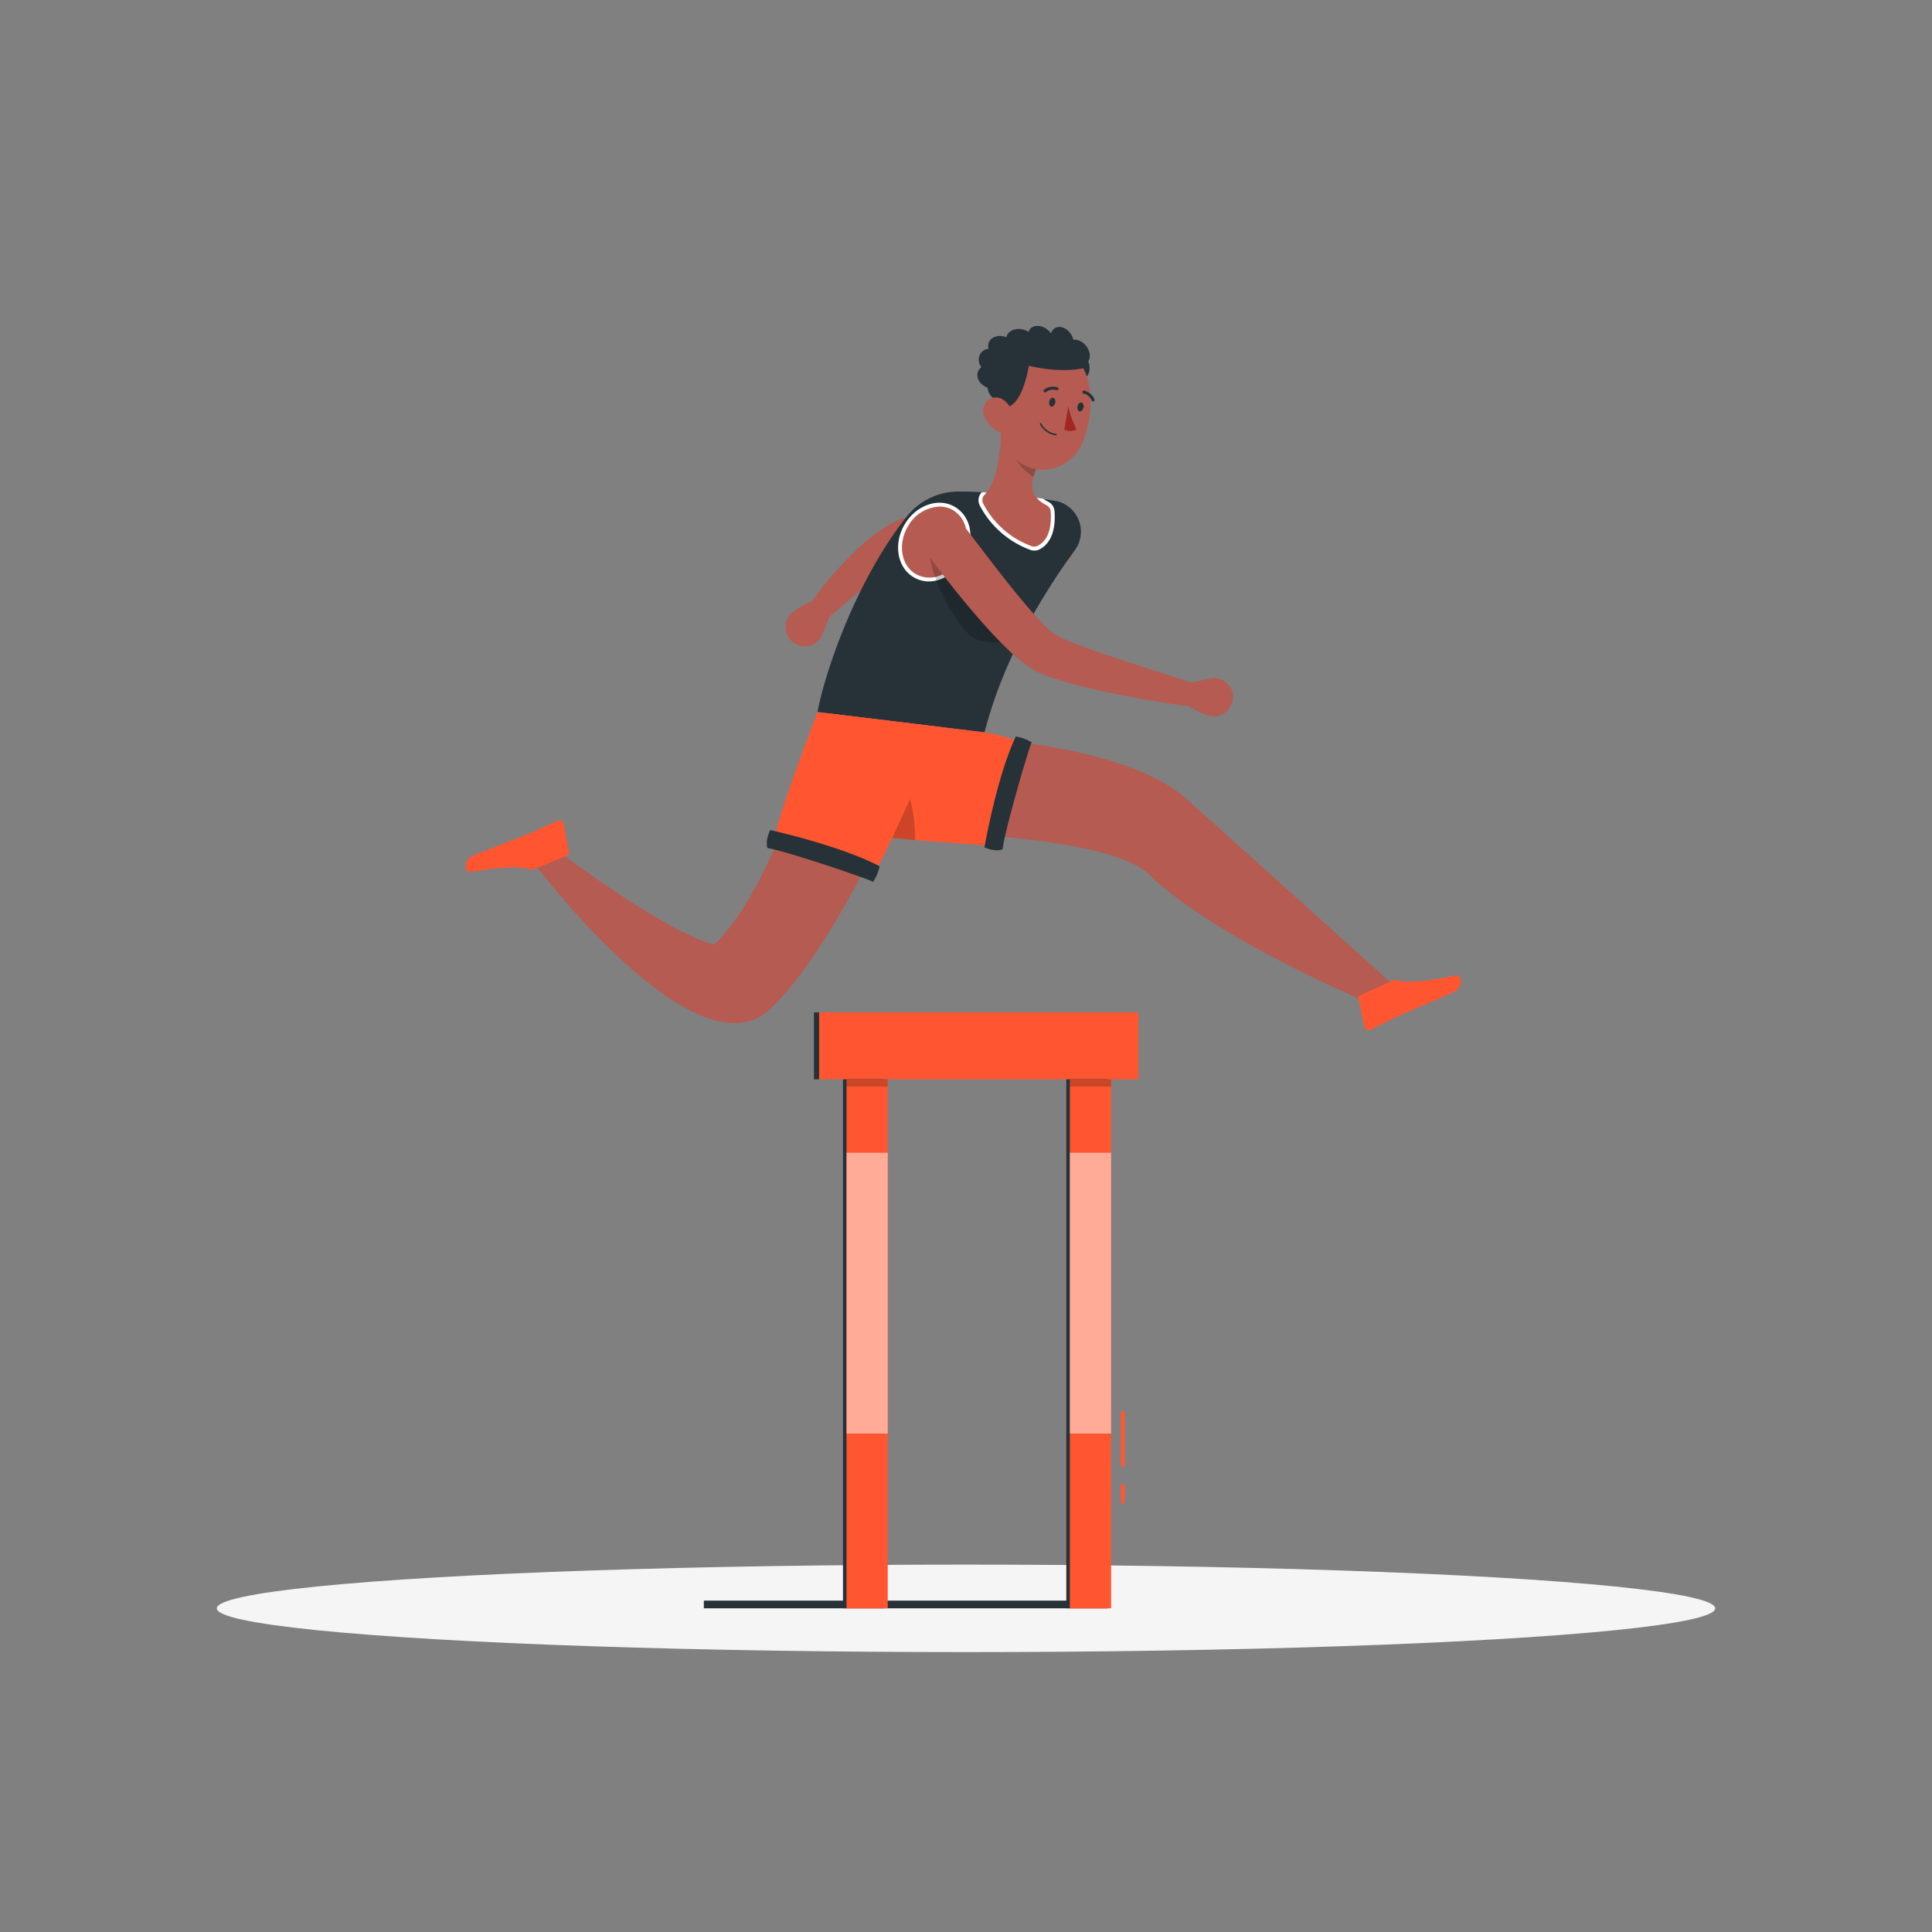 <svg xmlns="http://www.w3.org/2000/svg" viewBox="0 0 500 500"><rect x="0" y="0" width="500" height="500" fill="#808080" stroke="none"/><g id="freepik--Shadow--inject-126"><ellipse id="freepik--path--inject-126" cx="250" cy="416.24" rx="193.89" ry="11.32" style="fill:#f5f5f5"></ellipse></g><g id="freepik--Obstacle--inject-126"><rect x="211.99" y="262" width="82.64" height="17.33" style="fill:#FF5631"></rect><rect x="218.16" y="279.33" width="10.67" height="136.9" style="fill:#263238"></rect><rect x="233.39" y="363.01" width="1.99" height="104.47" transform="translate(-180.86 649.62) rotate(-90)" style="fill:#263238"></rect><rect x="275.96" y="279.33" width="10.67" height="136.9" style="fill:#263238"></rect><rect x="219.08" y="279.33" width="10.67" height="136.9" style="fill:#FF5631"></rect><rect x="290.05" y="384.11" width="1" height="4.89" style="fill:#FF5631"></rect><rect x="290.05" y="365.22" width="1" height="14.33" style="fill:#FF5631"></rect><rect x="276.88" y="279.33" width="10.67" height="136.9" style="fill:#FF5631"></rect><rect x="219.08" y="298.33" width="10.67" height="72.68" style="fill:#fff;opacity:0.5"></rect><rect x="276.88" y="298.33" width="10.67" height="72.68" style="fill:#fff;opacity:0.5"></rect><rect x="219.08" y="279.33" width="10.67" height="1.89" style="opacity:0.2"></rect><rect x="276.88" y="279.33" width="10.67" height="1.89" style="opacity:0.2"></rect><rect x="210.65" y="262" width="1.35" height="17.33" transform="translate(422.64 541.33) rotate(180)" style="fill:#263238"></rect></g><g id="freepik--Character--inject-126"><path d="M271.8,146.56c-5.57-.37-11.18-.81-16.74-1.28s-11.18-1-16.56-1.31H238a2.12,2.12,0,0,0-.42,0,9.47,9.47,0,0,0-1.24.3,19,19,0,0,0-3.06,1.34,58.29,58.29,0,0,0-6.5,4.19c-2.17,1.57-4.3,3.27-6.42,5s-4.24,3.57-6.29,5.34l-.09.08a3,3,0,0,1-4.34-3.95A95,95,0,0,1,221,142.94a54.35,54.35,0,0,1,7.08-5.84,28.31,28.31,0,0,1,4.44-2.51,16.56,16.56,0,0,1,2.79-1,15.8,15.8,0,0,1,1.66-.31c.3,0,.6-.06.92-.07l.72,0c3-.08,5.81-.06,8.67,0s5.69.15,8.52.29c5.67.26,11.3.65,17,1.19a5.94,5.94,0,0,1-.95,11.85Z" style="fill:#b55b52"></path><path d="M214.91,159l-2,5.12a5,5,0,0,1-6.78,2.67h0a5,5,0,0,1-.65-8.62,24.74,24.74,0,0,1,5-2.73Z" style="fill:#b55b52"></path><path d="M278.13,142.44c-7.32,10-18.29,27.28-23.33,47.09l-43.22-5.25c1.37-8,9-32.79,23.1-50.63a17.14,17.14,0,0,1,13.46-6.44c2.1,0,4.4.05,6.65.21a159.33,159.33,0,0,1,18.38,2.24l.19,0A8.12,8.12,0,0,1,278.13,142.44Z" style="fill:#263238"></path><path d="M249.11,144.52c-2.79,4.81-8.32,6.81-12.36,4.47s-5-8.13-2.25-12.94,8.32-6.81,12.35-4.47S251.9,139.71,249.11,144.52Z" style="fill:#b55b52"></path><path d="M240.45,150.47a7.81,7.81,0,0,1-3.95-1.05c-4.26-2.47-5.36-8.58-2.43-13.62s8.77-7.13,13-4.65A8.24,8.24,0,0,1,251,137a11.49,11.49,0,0,1-1.49,7.73h0a11.59,11.59,0,0,1-6,5.14A9.15,9.15,0,0,1,240.45,150.47Zm2.71-19.37a9.89,9.89,0,0,0-8.23,5.2c-2.64,4.56-1.71,10.06,2.07,12.26a7.33,7.33,0,0,0,6.23.41,10.62,10.62,0,0,0,5.45-4.7h0a10.57,10.57,0,0,0,1.37-7.06,7.29,7.29,0,0,0-3.45-5.2A6.76,6.76,0,0,0,243.16,131.1Z" style="fill:#fff"></path><path d="M240.67,143.56c0,3.41,3.41,12.86,9.33,19.86,3.86,4.57,11.75,2.41,11.75,2.41Z" style="opacity:0.2"></path><path d="M272.91,132.29a3,3,0,0,0-1.61-2.43,8.83,8.83,0,0,1-1.28-.78c-4.7-.75-10.76-1.33-15.23-1.66l-.74,0a2.93,2.93,0,0,0-.49,3.39,24.14,24.14,0,0,0,13,11.46,2.92,2.92,0,0,0,1.13.22,2.85,2.85,0,0,0,1.32-.31C271.91,140.69,273.26,137.28,272.91,132.29Z" style="fill:#fff"></path><path d="M259.06,108.64c.15,5.63-.4,15.47-4.29,19.44a2,2,0,0,0-.32,2.24,23,23,0,0,0,12.46,11,2,2,0,0,0,1.63-.06c3.24-1.62,3.59-5.83,3.38-8.89a2,2,0,0,0-1.08-1.61c-5.18-2.66-4-6.53-2.18-10.66Z" style="fill:#b55b52"></path><path d="M263,113.33l0,0a9.09,9.09,0,0,0-.67,3.15c-.15,2.31,2.77,5.59,5.14,6.93a21.77,21.77,0,0,1,1.21-3.3Z" style="opacity:0.2"></path><path d="M280.54,97.93c-1.4.61-3.2-.4-4-2.27s-.34-3.88,1.07-4.49,3.2.4,4,2.27S281.94,97.31,280.54,97.93Z" style="fill:#263238"></path><path d="M259.85,99.69c-.85,8-1.76,12.69,1.57,17.45,5,7.15,15.44,5.16,18.67-2.46,2.91-6.86,3.81-18.84-3.44-23.32A11,11,0,0,0,259.85,99.69Z" style="fill:#b55b52"></path><path d="M281,89.43a4,4,0,0,0-3.24-1.55,4.56,4.56,0,0,0-.47-1.16c-1-1.77-2.91-2.58-4.24-1.82A2.32,2.32,0,0,0,272,86.29a4.61,4.61,0,0,0-.82-.9c-1.56-1.31-3.63-1.41-4.61-.23a2.13,2.13,0,0,0-.38.75,4.44,4.44,0,0,0-1.52-.66c-2-.45-3.89.47-4.24,2v0l-.08,0c-1.91-.71-3.91-.07-4.48,1.44a2.48,2.48,0,0,0,0,1.57,2.87,2.87,0,0,0-2.19,1.36A3,3,0,0,0,254,95a2.64,2.64,0,0,0-.92,1.24c-.54,1.61.59,3.43,2.52,4.08a3.77,3.77,0,0,0,1.9,3c.08.48.16,1,.25,1.44,6.5,3.89,8.5-10.11,8.5-10.11s8.11,2.16,14.78.5a4.13,4.13,0,0,0-.38-.81,2.14,2.14,0,0,0,.54-.32C282.4,93.06,282.3,91,281,89.43Z" style="fill:#263238"></path><path d="M254.78,107.85a7.63,7.63,0,0,0,4.16,4.13c2.5,1,4-1.15,3.6-3.66-.41-2.26-2.19-5.51-4.82-5.45S253.84,105.54,254.78,107.85Z" style="fill:#b55b52"></path><path d="M235,189.86s53.42.21,71.92,16.78c19.25,17.24,54,48.57,54,48.57L357.68,261s-42.11-17.06-60.32-34.71c-11.92-11.56-72.79-11.3-72.79-11.3Z" style="fill:#b55b52"></path><path d="M360.27,253.82l-8.32,3.8a.71.71,0,0,0-.4.79l1.54,7.25a1.2,1.2,0,0,0,1.69.82c2.88-1.37,4.21-2.19,7.87-3.85,2.25-1,10.27-4.4,13.37-5.82s2.12-4.68.72-4.38c-6.28,1.36-12.48,2.11-15.06,1.3A2,2,0,0,0,360.27,253.82Z" style="fill:#FF5631"></path><path d="M254.8,189.53a42.17,42.17,0,0,1,9.84,2.81c-1.2,4.42-6,22.8-8.25,26.67-9.95-1.39-37.34-1.35-43.45-7.39-9.16-9.06,2.13-26.91,2.13-26.91Z" style="fill:#FF5631"></path><path d="M232.54,200.7c-4-5-19,4.56-20.38,10.06a10.44,10.44,0,0,0,.78.86c3.46,3.42,13.76,4.89,23.85,5.78C236.86,210.31,235.48,204.31,232.54,200.7Z" style="opacity:0.2"></path><path d="M262.89,190.6a12.37,12.37,0,0,1,4.1,1.5c-1.21,3-7.12,23.48-7.52,27.71-2.12.79-4.68-.57-4.7-.47S257.92,201.06,262.89,190.6Z" style="fill:#263238"></path><path d="M238.39,194.28s-21.18,50.44-39.22,67C180,279,138.5,223.79,138.5,223.79l6.15-3.36s28,21.19,40.24,24c15.55-14.94,26-54.58,26-54.58Z" style="fill:#b55b52"></path><path d="M243.69,188.18s-12.69,29.71-17.3,37.58c-3.71-1.7-21.48-8.25-25.95-8.09.06-4.84,11.14-33.39,11.14-33.39Z" style="fill:#FF5631"></path><path d="M227.66,224.21a12.48,12.48,0,0,1-1.68,4c-2.89-1.34-23.15-8.14-27.35-8.72-.7-2.15.77-4.66.67-4.68S217.43,218.78,227.66,224.21Z" style="fill:#263238"></path><path d="M138.32,224.89l8.45-3.49a.71.71,0,0,0,.43-.78l-1.27-7.3a1.2,1.2,0,0,0-1.66-.88c-2.93,1.26-4.29,2-8,3.56-2.29.94-10.42,4-13.58,5.32s-2.28,4.6-.87,4.35c6.32-1.12,12.55-1.65,15.09-.74A2,2,0,0,0,138.32,224.89Z" style="fill:#FF5631"></path><path d="M271.54,103.94c-.11.64.14,1.23.56,1.3s.86-.4,1-1-.15-1.23-.57-1.3S271.64,103.29,271.54,103.94Z" style="fill:#263238"></path><path d="M278.85,105.17c-.11.64.15,1.23.57,1.3s.86-.4,1-1-.15-1.23-.57-1.3S279,104.52,278.85,105.17Z" style="fill:#263238"></path><path d="M276.47,105.1a23.47,23.47,0,0,0,2.17,6.05,3.81,3.81,0,0,1-3.2.07Z" style="fill:#a02724"></path><path d="M273.28,112.69a.19.19,0,0,0,.2-.16.18.18,0,0,0-.16-.22,5.2,5.2,0,0,1-3.84-2.71.2.2,0,0,0-.26-.1.2.2,0,0,0-.1.25,5.54,5.54,0,0,0,4.14,2.94Z" style="fill:#263238"></path><path d="M270.38,101.54a.37.37,0,0,0,.29-.06,3.07,3.07,0,0,1,2.75-.51.37.37,0,0,0,.49-.22.38.38,0,0,0-.22-.5,3.81,3.81,0,0,0-3.47.6.38.38,0,0,0-.08.54A.37.37,0,0,0,270.38,101.54Z" style="fill:#263238"></path><path d="M282.93,103.86a.27.27,0,0,0,.12,0,.39.39,0,0,0,.2-.51,3.88,3.88,0,0,0-2.69-2.27.4.4,0,0,0-.45.32.39.39,0,0,0,.32.44,3.09,3.09,0,0,1,2.11,1.82A.39.39,0,0,0,282.93,103.86Z" style="fill:#263238"></path><path d="M248,134.13c4,5.33,8.11,10.74,12.25,16,2.08,2.61,4.18,5.19,6.31,7.65,1.06,1.22,2.15,2.41,3.22,3.51a25.65,25.65,0,0,0,3,2.72,9.33,9.33,0,0,0,1.51.86c.65.31,1.35.62,2.07.92,1.45.62,3,1.2,4.53,1.76,3.12,1.11,6.3,2.22,9.51,3.25l19.38,6.32h0a3,3,0,0,1-1.29,5.75c-6.87-.87-13.64-2-20.42-3.39-3.39-.73-6.78-1.47-10.19-2.4-1.7-.46-3.41-1-5.17-1.52-.88-.28-1.76-.61-2.69-1a19.81,19.81,0,0,1-3-1.48,33.06,33.06,0,0,1-4.9-3.8c-1.39-1.26-2.66-2.54-3.91-3.83-2.49-2.58-4.8-5.21-7.05-7.87-4.51-5.35-8.71-10.78-12.77-16.47a5.94,5.94,0,0,1,9.58-7Z" style="fill:#b55b52"></path><path d="M307.68,176.83l5.36-1.26a5,5,0,0,1,6,4.06h0a5,5,0,0,1-6.7,5.44,24.59,24.59,0,0,1-5.12-2.59Z" style="fill:#b55b52"></path></g></svg>